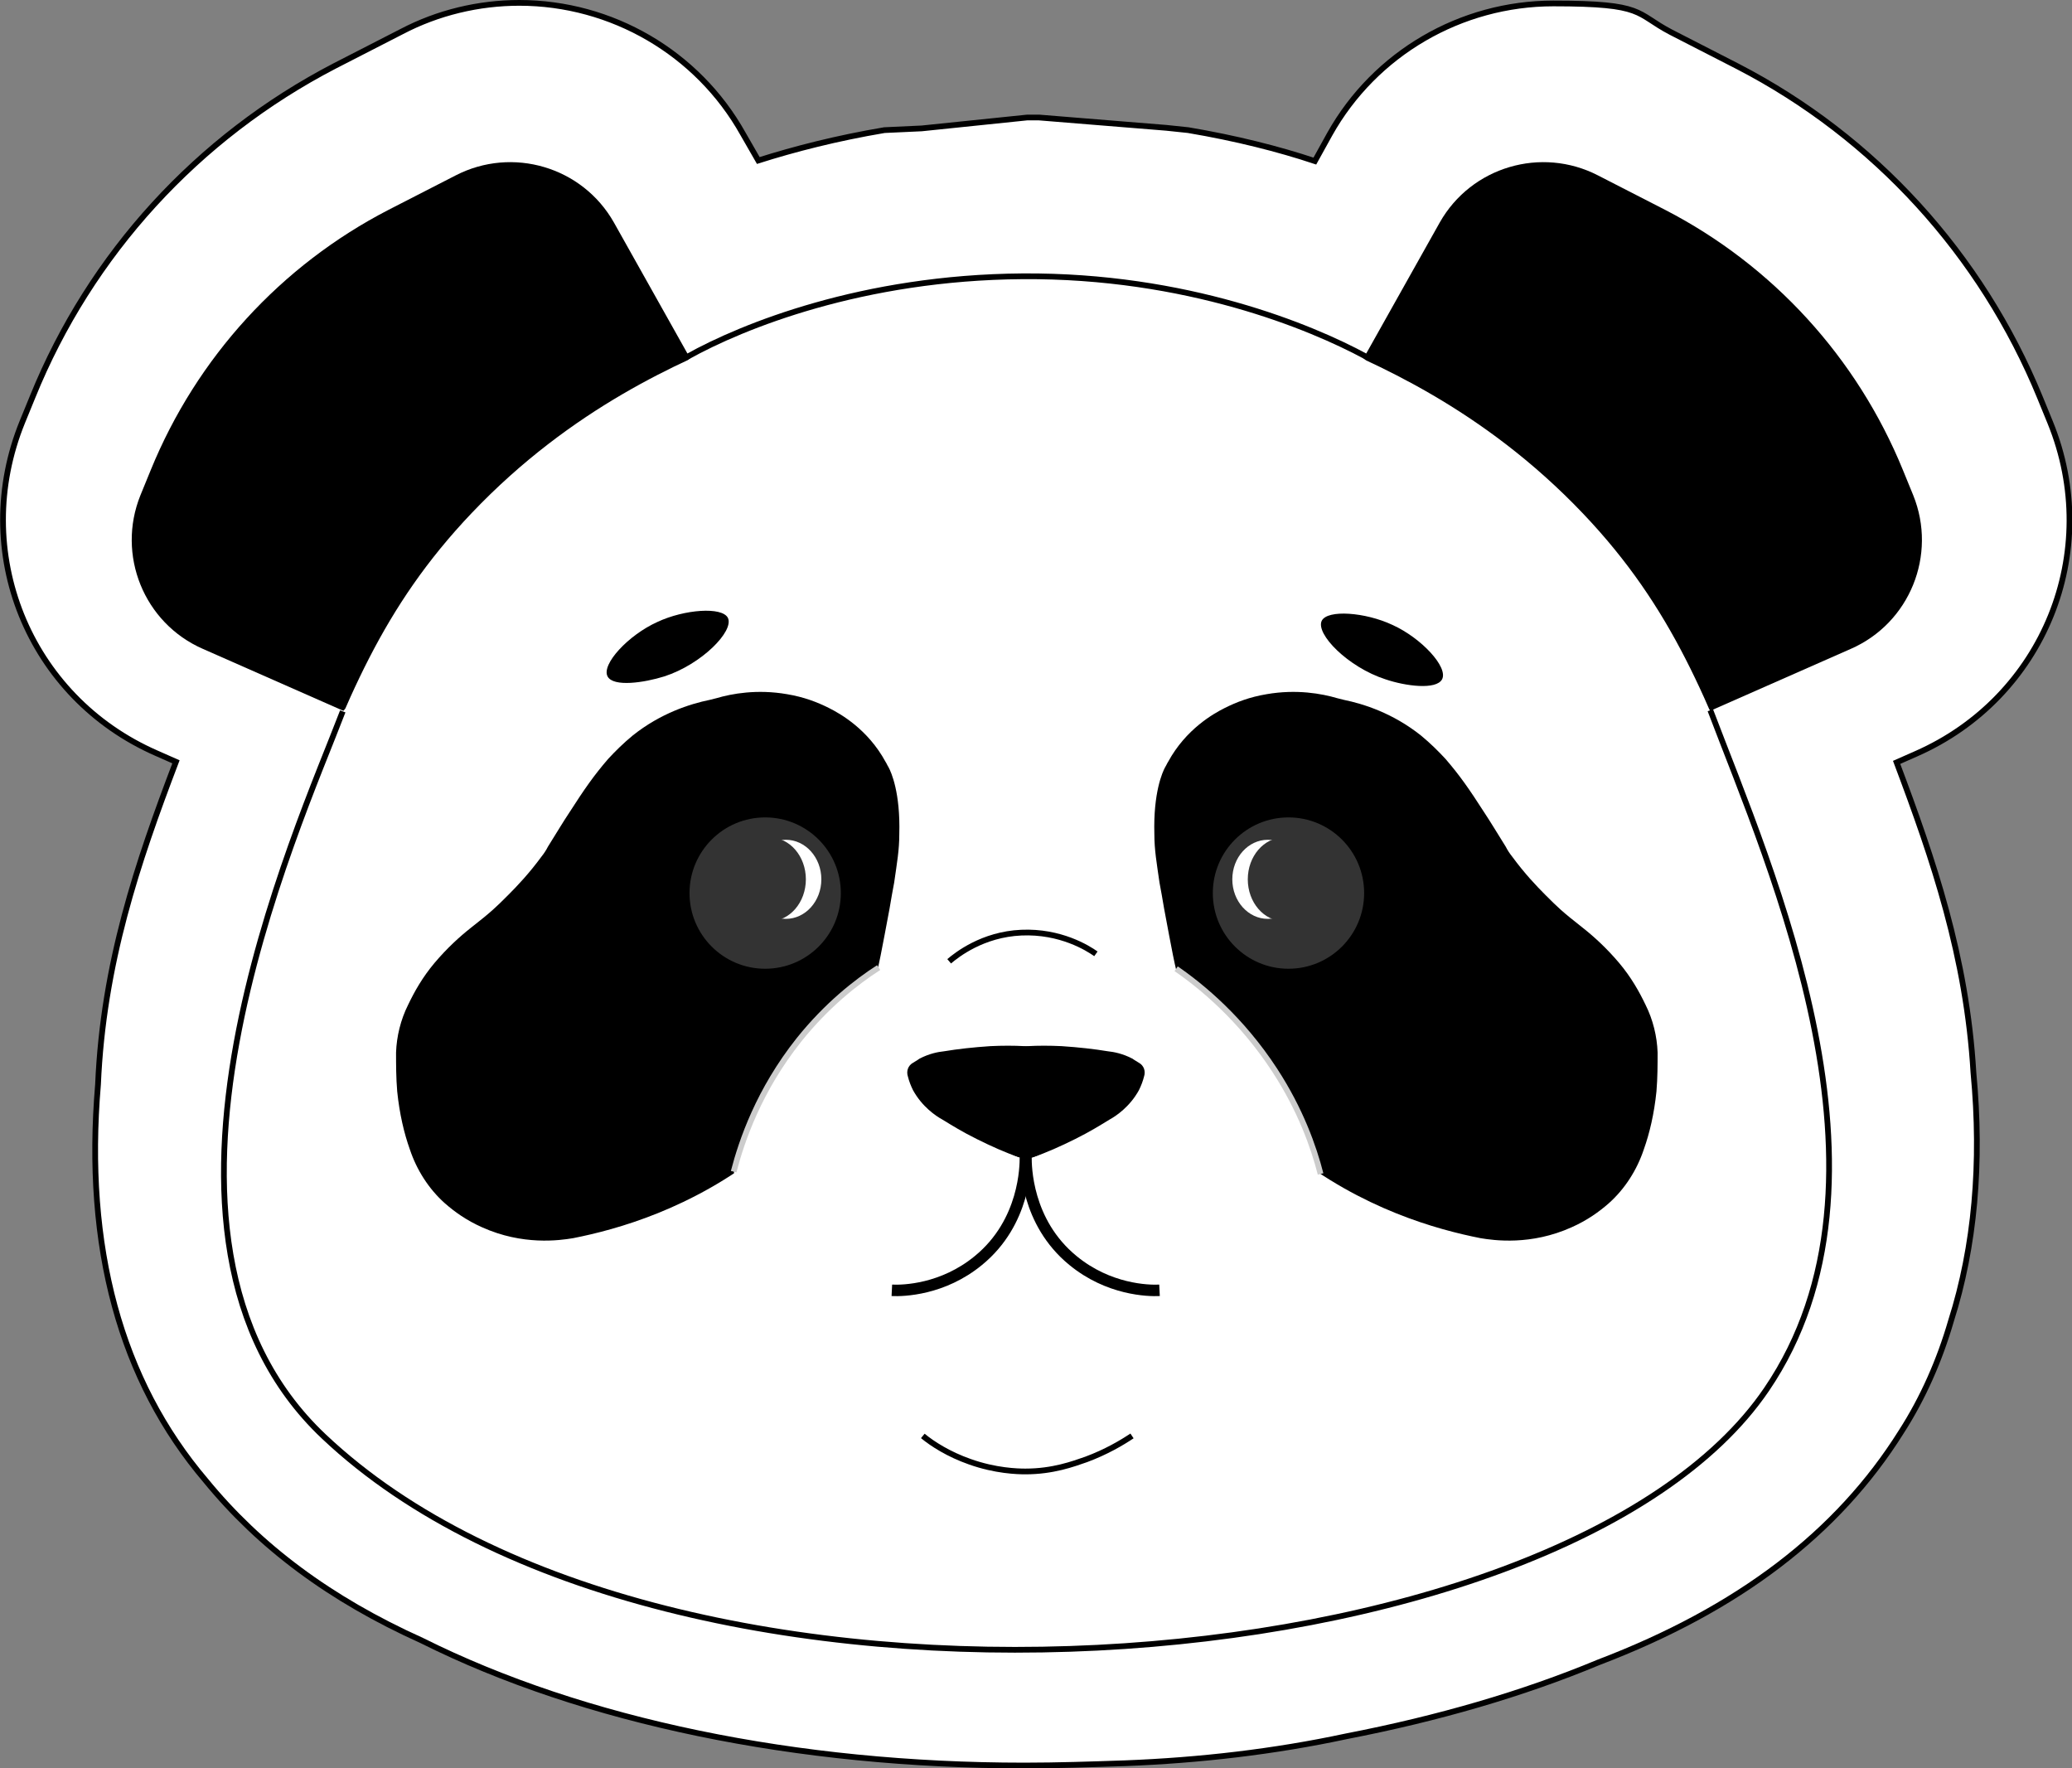 <?xml version="1.0" encoding="UTF-8"?>
<svg id="uuid-4b2bf65a-6156-43b0-b209-bccad2a82a55" data-name="Capa 1" xmlns="http://www.w3.org/2000/svg" viewBox="0 0 361.5 308.5">
  <rect x="0" y="0" width="361.5" height="308.5" fill="#808080" stroke="none"/>
  <defs>
    <style>
      .uuid-6d652595-f5b5-44c9-b956-b9de053d348f, .uuid-7f3b7b29-5446-4c1c-90fc-07f860efb9cf {
        fill: #fff;
      }

      .uuid-e3ad8fcf-b6bc-47e8-9d4d-d7ffc423db6b, .uuid-938ecb76-cead-4774-add7-ec066e40ba14, .uuid-7f3b7b29-5446-4c1c-90fc-07f860efb9cf {
        stroke: #000;
      }

      .uuid-e3ad8fcf-b6bc-47e8-9d4d-d7ffc423db6b, .uuid-938ecb76-cead-4774-add7-ec066e40ba14, .uuid-7f3b7b29-5446-4c1c-90fc-07f860efb9cf, .uuid-52e40539-1b58-4880-acb2-3c5f62649457 {
        stroke-miterlimit: 10;
      }

      .uuid-e3ad8fcf-b6bc-47e8-9d4d-d7ffc423db6b, .uuid-938ecb76-cead-4774-add7-ec066e40ba14, .uuid-52e40539-1b58-4880-acb2-3c5f62649457 {
        fill: none;
      }

      .uuid-edc8744a-f1fa-4637-8131-0ff8ff7b4e2a {
        fill: #333;
      }

      .uuid-938ecb76-cead-4774-add7-ec066e40ba14 {
        stroke-width: 2px;
      }

      .uuid-52e40539-1b58-4880-acb2-3c5f62649457 {
        stroke: #ccc;
      }
    </style>
  </defs>
  <g id="uuid-cfc7cac5-c93a-4df8-a48d-a7cea0dd58f9" data-name="Capa 3">
    <g id="uuid-610bbbf2-a3d5-4b80-8042-91313a1e79a7" data-name="Capa 2">
      <g>
        <path class="uuid-7f3b7b29-5446-4c1c-90fc-07f860efb9cf" d="m178.7,308c-39.6,0-76.9-7.7-105.1-21.8-16-7.2-28.3-16.4-37.7-27.9-14.9-17.5-21.2-40.7-18.8-69.1.9-21.1,6.9-38.7,13.6-56.3l-3.4-1.5C4.9,121.6-5.3,96.2,3.9,73.6l1.8-4.4C15.8,44.3,34.5,23.9,58.4,11.5l11.7-6c6.3-3.3,13.4-5,20.5-5,16.1,0,31.1,8.7,39,22.8l2.7,4.7c6.3-2,13.7-3.9,22-5.3l6.5-.3s18.3-1.9,18.4-1.9h2.1l22.2,1.8,3.8.4c8.3,1.4,15.8,3.3,22.1,5.4l2.6-4.7c7.9-14.1,22.9-22.8,39-22.8s14.2,1.7,20.5,5l11.7,6c23.8,12.3,42.5,32.8,52.7,57.7l1.8,4.4c9.2,22.6-1.1,48-23.4,57.8l-3.4,1.5c6.4,17,12.2,33.9,13.4,54.1,1.5,15.8.2,30.4-3.9,43.3-2,6.9-4.9,13.5-8.7,19.4-11.1,17.7-28.4,30.9-52.8,40.2-13.2,5.5-28,9.8-44,12.9-12.6,2.7-25.6,4.2-38.6,4.7-5.9.2-11.8.4-17.6.4Z"/>
        <g>
          <path d="m59.9,124l-24.5-10.8c-10.3-4.5-15.1-16.4-10.9-26.8l1.8-4.4c8-19.6,22.7-35.7,41.5-45.4l11.7-6c9.9-5.1,22.1-1.5,27.6,8.2l13.3,23.7-60.5,61.5Z"/>
          <path d="m298.4,124l24.5-10.8c10.3-4.5,15.1-16.4,10.9-26.8l-1.8-4.4c-8-19.6-22.7-35.7-41.5-45.4l-11.7-6c-9.9-5.1-22.1-1.5-27.6,8.2l-13.3,23.7,60.5,61.5Z"/>
          <path class="uuid-6d652595-f5b5-44c9-b956-b9de053d348f" d="m318.6,205.9c-.5,8.5-.6,21.7-8.8,34.9-15.5,24.7-44.6,32.4-69.1,39.3-13.6,3.8-34.7,8.2-61.5,7.3-26.8.9-47.9-3.4-61.5-7.3-24.5-6.9-53.6-14.7-69.1-39.3-8.3-13.2-8.3-26.4-8.9-34.9-1.4-22.6,3.8-39.5,12.3-61.6,8.4-22.1,14.6-38.3,30.3-54.8,17.6-18.5,36.7-26.5,47.7-31,18.4-7.5,34.7-9.4,46.7-10.1.6,0,1.2-.1,1.8-.1,1,0,2.1.1,3.2.2,12,.7,28.4,2.6,46.8,10.1,10.9,4.5,30.1,12.5,47.7,31,15.7,16.5,21.8,32.7,30.3,54.8,8.3,22,13.5,38.9,12.1,61.5Z"/>
          <path class="uuid-6d652595-f5b5-44c9-b956-b9de053d348f" d="m181.6,48.1v.3c-1.1-.1-2.1-.1-3.2-.2,1.1,0,2.2,0,3.2-.1Z"/>
          <path class="uuid-6d652595-f5b5-44c9-b956-b9de053d348f" d="m178.4,48.3c-.6,0-1.2.1-1.8.1v-.2c.6,0,1.2,0,1.8,0Z"/>
          <path d="m152.4,171.8c.9-2.9,1.5-6.4,2.8-13.3.3-1.7.5-3,.8-4.5.5-3.5.9-5.7.9-8.5.2-7.2-1.4-10.8-1.9-11.7-.2-.3-.3-.6-.5-.9-3.1-5.7-7.9-8.4-9.9-9.4s-4.3-1.9-7.3-2.4c-5.2-.9-9.6-.1-12.3.7l-1.2.3c-3.4.7-8.5,2.3-13.4,6.2-1.7,1.4-3.1,2.8-4.3,4.1-2.5,2.9-4.1,5.2-6.8,9.4-1,1.5-2.2,3.5-3.7,5.9-.3.6-.7,1.2-1.1,1.7-2.2,3-4.3,5.2-5.8,6.7-2.2,2.2-2.9,2.9-6.6,5.8-1.9,1.5-4.1,3.5-6.3,6.1-2.1,2.5-3.5,5-4.6,7.3-1.3,2.6-2,5.5-2.1,8.3,0,2.1,0,4.4.2,6.8.4,3.9,1.2,7.3,2.2,10.1,1.2,3.6,3.3,6.9,6.1,9.4,1.7,1.5,3.8,3,6.5,4.2,7.1,3.2,13.5,2.3,15.9,1.9,7.6-1.5,20.7-5.1,33.3-15.1,4.2-3.3,7.6-6.8,10.3-10.1,2-2.3,2.9-4.8,4.1-7.3,3-5.8,4.4-10.5,4.7-11.7Z"/>
          <path d="m205.9,171.8c-.9-2.9-1.5-6.4-2.8-13.3-.3-1.7-.5-3-.8-4.5-.5-3.5-.9-5.7-.9-8.5-.2-7.2,1.4-10.8,1.9-11.7.2-.3.3-.6.5-.9,3.1-5.7,7.9-8.4,9.9-9.4s4.3-1.9,7.3-2.4c5.2-.9,9.6-.1,12.3.7l1.2.3c3.4.7,8.5,2.3,13.4,6.2,1.7,1.4,3.1,2.8,4.3,4.1,2.5,2.9,4.1,5.2,6.8,9.4,1,1.5,2.2,3.5,3.7,5.9.3.6.7,1.2,1.1,1.7,2.2,3,4.3,5.2,5.8,6.7,2.2,2.2,2.9,2.9,6.6,5.8,1.9,1.5,4.1,3.5,6.3,6.1,2.1,2.5,3.5,5,4.6,7.3,1.3,2.6,2,5.5,2.1,8.3,0,2.1,0,4.4-.2,6.8-.4,3.9-1.2,7.3-2.2,10.1-1.2,3.6-3.3,6.9-6.1,9.4-1.7,1.5-3.8,3-6.5,4.2-7.1,3.2-13.5,2.3-15.9,1.9-7.6-1.5-20.7-5.1-33.3-15.1-4.2-3.3-7.6-6.8-10.3-10.1-2-2.3-2.9-4.8-4.1-7.3-3-5.8-4.4-10.5-4.7-11.7Z"/>
          <path class="uuid-6d652595-f5b5-44c9-b956-b9de053d348f" d="m179.4,162.7v94.1l-4.6-1c-4.1-.8-7.5-2.1-10.3-3.4-3.2-1.5-6.9-3.6-10.7-6.5-2.4-1.8-4.4-3.6-6-5.4-3.4-3.5-7.2-8.2-10.8-14.2-4.7-7.8-7.3-15.2-8.8-20.9-.2-.7-.2-1.4,0-2.1,1.1-3.5,2.7-7.5,4.9-11.6,4.9-9.2,11.1-15.7,16.2-20,1.6-1.4,3.4-2.5,5.3-3.5,1.5-.7,3.1-1.5,4.9-2.2,3.5-1.4,6.8-2.2,9.7-2.8,1.3-.3,2.7-.4,4-.4h6.2Z"/>
          <path class="uuid-6d652595-f5b5-44c9-b956-b9de053d348f" d="m178.6,162.7v94.1l4.6-.9c4.1-.8,7.6-2.1,10.4-3.4,3.2-1.5,6.9-3.6,10.8-6.5,2.4-1.8,4.4-3.6,6.1-5.4,3.4-3.5,7.3-8.2,10.8-14.2,4.7-7.8,7.3-15.2,8.8-20.9.2-.7.2-1.4,0-2.1-1.1-3.5-2.7-7.5-4.9-11.6-4.9-9.2-11.2-15.7-16.2-20-1.6-1.4-3.4-2.5-5.3-3.5-1.5-.7-3.2-1.5-4.9-2.2-3.5-1.4-6.8-2.2-9.7-2.8-1.3-.3-2.7-.4-4-.4l-6.5-.2Z"/>
          <path d="m182.9,184.8v14.9c0,1.6-3.6,2.8-5.1,2.2-2.3-.8-4.8-1.9-7.4-3.2s-4.2-2.3-6-3.4c-1.1-.6-3.5-2.2-5.1-5.1-.4-.8-.7-1.6-.9-2.4-.3-.9,0-1.9.9-2.4.3-.2.7-.4,1.1-.7,1.7-.9,3.3-1.2,4.3-1.3,2.4-.4,5.1-.7,8.1-.9,2.1-.1,4.1-.1,5.9,0,1.2,0,4.2,1,4.2,2.3Z"/>
          <circle class="uuid-edc8744a-f1fa-4637-8131-0ff8ff7b4e2a" cx="133.5" cy="155.8" r="13.2"/>
          <circle class="uuid-edc8744a-f1fa-4637-8131-0ff8ff7b4e2a" cx="224.8" cy="155.8" r="13.2"/>
          <ellipse class="uuid-6d652595-f5b5-44c9-b956-b9de053d348f" cx="137.1" cy="153.4" rx="6.2" ry="6.9"/>
          <ellipse class="uuid-6d652595-f5b5-44c9-b956-b9de053d348f" cx="221.2" cy="153.4" rx="6.2" ry="6.9"/>
          <ellipse class="uuid-edc8744a-f1fa-4637-8131-0ff8ff7b4e2a" cx="134.3" cy="153.4" rx="6.3" ry="7.3"/>
          <ellipse class="uuid-edc8744a-f1fa-4637-8131-0ff8ff7b4e2a" cx="224" cy="153.4" rx="6.3" ry="7.3"/>
          <path d="m175.1,184.8v14.9c0,1.6,3.6,2.8,5.1,2.2,2.3-.8,4.8-1.9,7.4-3.2s4.2-2.3,6-3.4c1.1-.6,3.5-2.2,5.1-5.1.4-.8.7-1.6.9-2.4.3-.9,0-1.9-.9-2.4-.3-.2-.7-.4-1.1-.7-1.7-.9-3.3-1.2-4.3-1.3-2.4-.4-5.1-.7-8.1-.9-2.1-.1-4.1-.1-5.9,0-1.2,0-4.2,1-4.2,2.3Z"/>
          <path class="uuid-e3ad8fcf-b6bc-47e8-9d4d-d7ffc423db6b" d="m59.8,124.1c-7.8,20.5-40.5,91.4-3.3,126.5,60,56.7,216,44.3,251.7-8.2,25-36.7.7-90.8-9.8-118.5"/>
          <path class="uuid-e3ad8fcf-b6bc-47e8-9d4d-d7ffc423db6b" d="m161,250.5c1.7,1.4,4.5,3.2,8.2,4.5,4.5,1.6,8.3,1.7,9.7,1.7,4.8,0,8.3-1.3,10.6-2.1,3.5-1.3,6.2-2.9,8-4.1"/>
          <path class="uuid-938ecb76-cead-4774-add7-ec066e40ba14" d="m178.9,201.9c0,1.4,0,11.3-8.2,18-6.2,5.1-13.1,5.3-15.1,5.2"/>
          <path class="uuid-938ecb76-cead-4774-add7-ec066e40ba14" d="m179,201.9c0,1.4,0,11.3,8.2,18,6.2,5.1,13.1,5.3,15.1,5.2"/>
          <path d="m106,118c-1.1-2.1,3.6-7.2,8.7-9.5,4.7-2.2,11.3-2.7,12.3-.7,1.1,2.3-4.6,8.1-11.1,10.2-3.5,1.1-8.9,1.9-9.9,0Z"/>
          <path d="m251.6,118.5c1.1-2.1-3.6-7.2-8.7-9.5-4.7-2.2-11.3-2.7-12.3-.7-1.1,2.3,4.6,8.1,11.1,10.2,3.5,1.2,8.9,1.9,9.9,0Z"/>
          <path class="uuid-e3ad8fcf-b6bc-47e8-9d4d-d7ffc423db6b" d="m120,62.2c9.5-5.3,30.5-13.8,58.4-14,28.6-.2,50.3,8.8,59.9,14"/>
          <path class="uuid-e3ad8fcf-b6bc-47e8-9d4d-d7ffc423db6b" d="m165.6,167.7c1.3-1.1,5.8-4.7,12.6-5s11.6,2.7,13,3.7"/>
          <path class="uuid-52e40539-1b58-4880-acb2-3c5f62649457" d="m128,204.4c1.4-5.4,4.4-14.2,11.4-23,4.8-6,10-10.1,13.9-12.6"/>
          <path class="uuid-52e40539-1b58-4880-acb2-3c5f62649457" d="m205.2,169c4.5,3.1,11.4,8.8,17.2,17.7,4.5,6.9,6.8,13.4,8,18.1"/>
        </g>
      </g>
    </g>
  </g>
</svg>